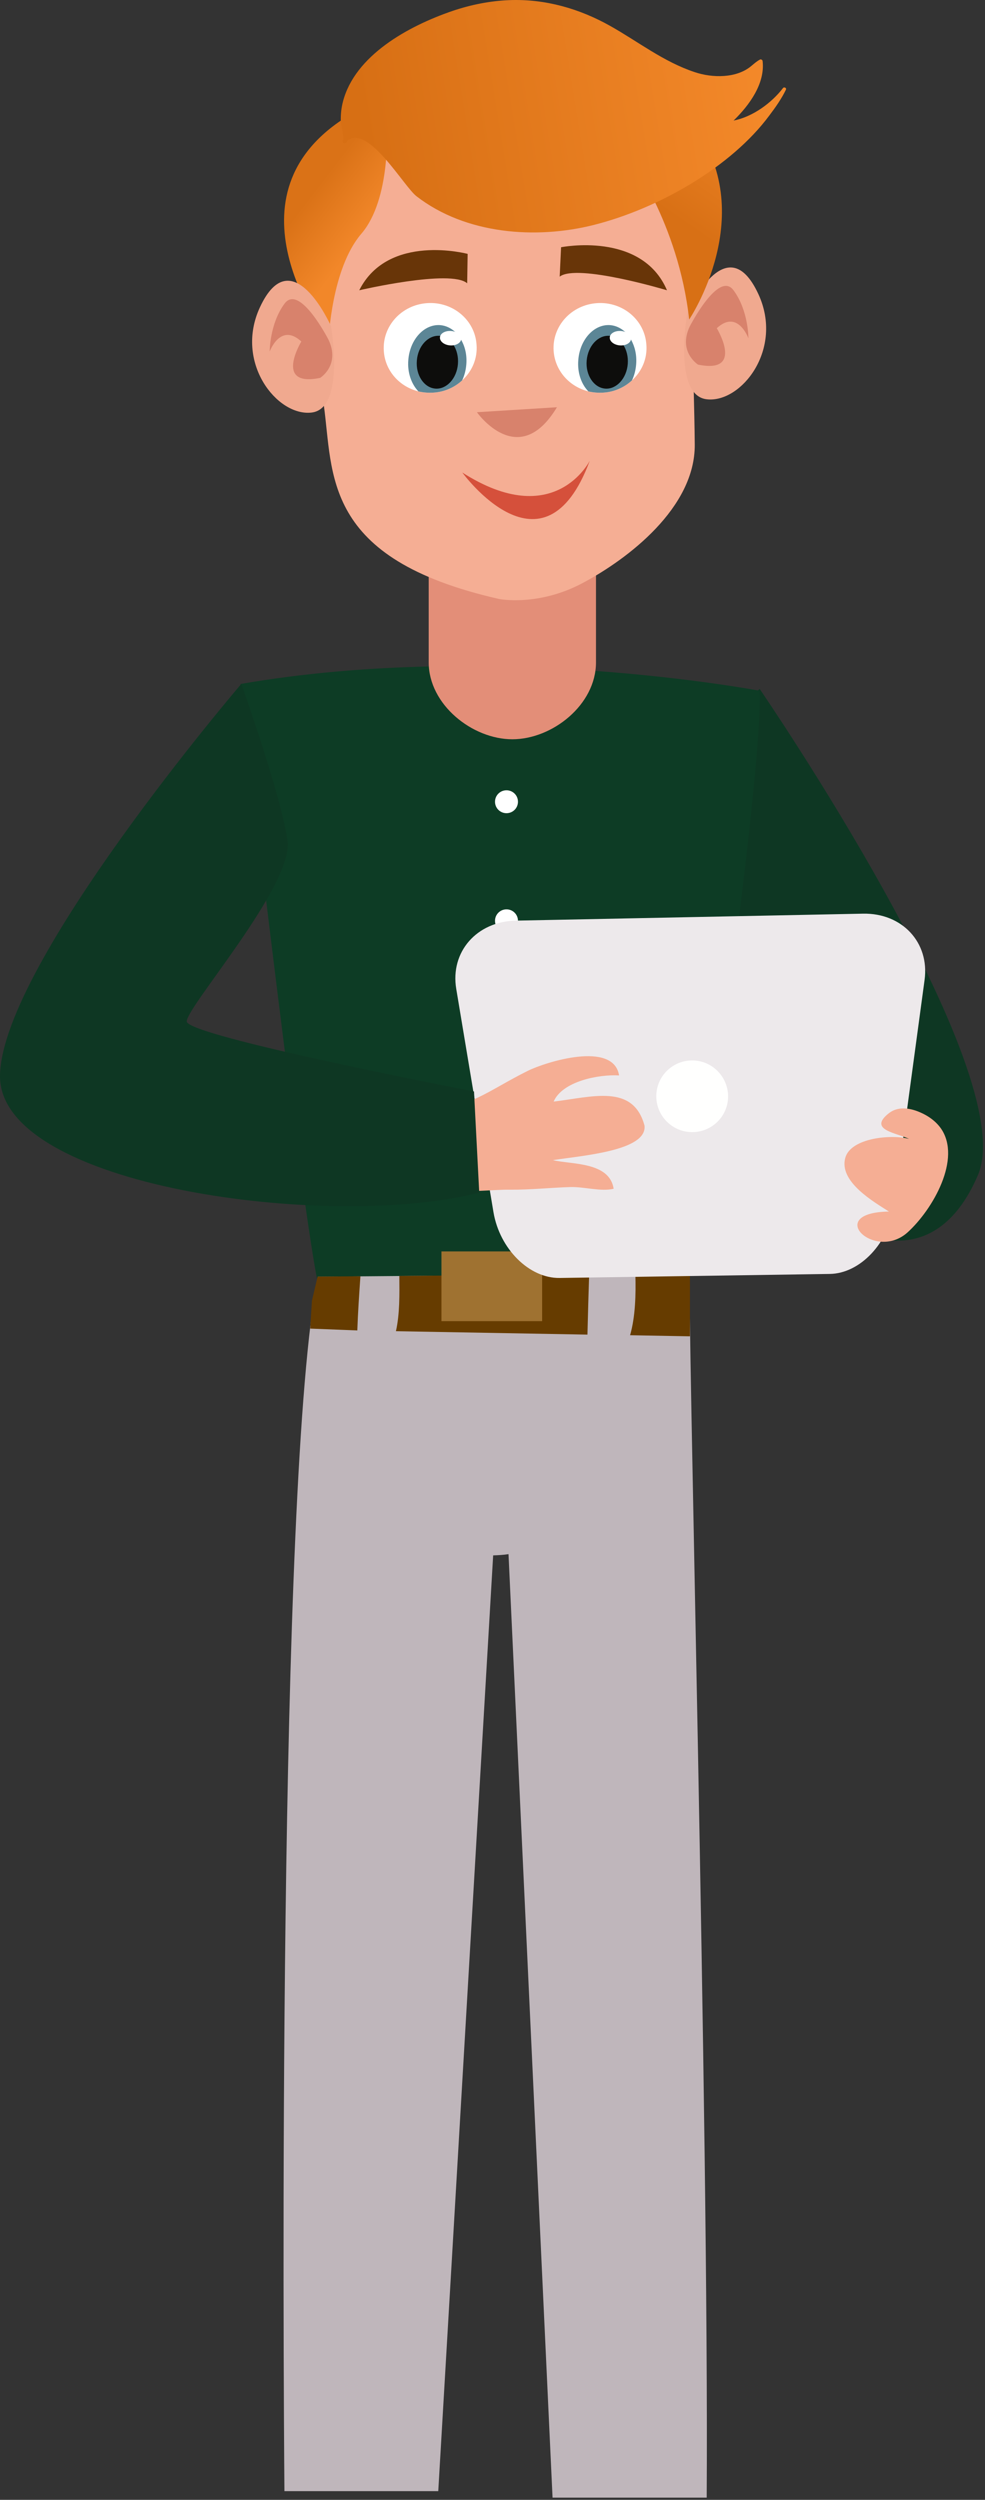<svg width="423" height="1073" viewBox="0 0 423 1073" fill="none" xmlns="http://www.w3.org/2000/svg">
<rect x="0" y="0" width="423" height="1073" fill="#333333" stroke="none"/>
<circle cx="259.49" cy="339.975" r="8.854" stroke="url(#paint0_linear_15_1482)" stroke-width="2"/>
<path d="M326.259 295.742C326.259 295.742 439.005 460.017 419.959 504.408C400.846 548.866 366.549 527.269 366.549 527.269L299.021 371.101C299.021 371.101 312.74 305.444 326.259 295.742Z" fill="#0E3723"/>
<path d="M326.245 296.503C326.245 296.503 211.859 274.695 103.275 293.591C103.275 293.591 127.553 504.02 136.157 549.059C136.157 549.059 221.93 570.8 296.231 547.569C296.231 547.569 327.646 337.14 326.245 296.503Z" fill="#0D3C25"/>
<path d="M184.1 284.28C184.1 302.485 202.876 317.317 220.022 317.317C237.168 317.317 255.944 302.549 255.944 284.28V242.523C255.944 224.318 237.168 209.551 220.022 209.551C202.876 209.551 184.1 224.318 184.1 242.523V284.28Z" fill="#E38E78"/>
<path d="M212.58 344.129C212.58 346.853 214.778 349.046 217.508 349.046C220.239 349.046 222.436 346.853 222.436 344.129C222.436 341.404 220.239 339.211 217.508 339.211C214.778 339.211 212.58 341.404 212.58 344.129Z" fill="white"/>
<path d="M212.58 395.234C212.58 397.959 214.778 400.152 217.508 400.152C220.239 400.152 222.436 397.959 222.436 395.234C222.436 392.509 220.239 390.316 217.508 390.316C214.778 390.316 212.58 392.509 212.58 395.234Z" fill="white"/>
<path d="M212.914 497.3C212.914 500.025 215.112 502.218 217.842 502.218C220.573 502.218 222.77 500.025 222.77 497.3C222.77 494.576 220.573 492.383 217.842 492.383C215.178 492.449 212.914 494.576 212.914 497.3Z" fill="white"/>
<path d="M212.58 446.074C212.58 448.799 214.778 450.991 217.508 450.991C220.239 450.991 222.436 448.799 222.436 446.074C222.436 443.349 220.239 441.156 217.508 441.156C214.778 441.156 212.58 443.349 212.58 446.074Z" fill="white"/>
<path d="M298.357 190.844C298.556 217.957 269.587 239.953 250.341 250.187C231.095 260.488 214.313 257.098 214.313 257.098C137.928 239.754 143.256 203.47 138.993 173.433C136.929 158.613 134.931 131.035 141.457 96.944C142.323 92.292 143.788 88.105 145.653 84.251C157.507 59.596 185.477 50.027 185.477 50.027C202.193 44.179 221.239 42.916 238.62 46.106C263.66 50.692 283.373 63.65 289.699 89.235C291.764 97.475 292.896 105.982 293.895 114.355C296.092 131.699 297.224 149.243 297.89 166.721C298.09 174.762 298.29 182.803 298.357 190.844Z" fill="#F5AE94"/>
<path d="M204.809 176.936C204.809 176.936 222.647 202.286 239.171 174.801L204.809 176.936Z" fill="#D8826C"/>
<path d="M240.951 106.125C240.951 106.125 275.581 99.147 286.436 124.599C286.436 124.599 247.744 112.97 240.352 118.751L240.951 106.125Z" fill="#683508"/>
<path d="M200.826 108.978C200.826 108.978 166.729 99.874 154.275 124.594C154.275 124.594 193.633 115.424 200.626 121.604L200.826 108.978Z" fill="#683508"/>
<path d="M271.389 163.27C268.125 166.26 263.797 168.254 259.002 168.52C256.804 168.652 254.673 168.453 252.675 167.988C244.55 165.994 238.357 159.149 237.758 150.643C237.025 140.011 245.35 130.84 256.405 130.109C267.393 129.378 276.916 137.353 277.582 147.985C278.048 153.966 275.584 159.482 271.389 163.27Z" fill="white"/>
<path d="M273.187 156.432C272.987 158.891 272.388 161.217 271.389 163.277C268.126 166.268 263.797 168.261 259.002 168.527C256.804 168.66 254.673 168.461 252.675 167.995C249.612 164.872 247.881 159.888 248.347 154.505C249.013 145.733 255.139 139.021 262.065 139.553C264.463 139.752 266.594 140.816 268.392 142.41C269.391 143.341 270.323 144.471 270.989 145.8C272.654 148.724 273.52 152.445 273.187 156.432Z" fill="#5C8696"/>
<path d="M269.591 156.166C269.125 162.413 264.729 167.197 259.868 166.798C255.006 166.4 251.41 161.017 251.943 154.77C252.476 148.524 256.804 143.805 261.666 144.138C266.527 144.536 270.057 149.919 269.591 156.166Z" fill="#0D0D0C"/>
<path d="M270.989 145.532C270.856 147.193 268.725 148.456 266.195 148.257C263.664 148.057 261.733 146.529 261.866 144.801C261.999 143.073 264.13 141.877 266.661 142.076C269.191 142.276 271.123 143.804 270.989 145.532Z" fill="white"/>
<path d="M198.459 163.27C195.196 166.26 190.867 168.254 186.005 168.52C183.808 168.652 181.677 168.453 179.679 167.988C171.554 165.994 165.361 159.149 164.828 150.643C164.096 140.011 172.42 130.84 183.475 130.109C194.463 129.378 203.986 137.353 204.652 147.985C205.118 153.966 202.654 159.482 198.459 163.27Z" fill="white"/>
<path d="M200.257 156.432C200.057 158.891 199.458 161.217 198.459 163.277C195.196 166.268 190.867 168.261 186.006 168.527C183.808 168.66 181.677 168.461 179.679 167.995C176.682 164.872 174.884 159.888 175.351 154.505C176.016 145.733 182.143 139.021 189.069 139.553C191.467 139.752 193.598 140.816 195.396 142.41C196.395 143.341 197.327 144.471 197.993 145.8C199.724 148.724 200.59 152.445 200.257 156.432Z" fill="#5C8696"/>
<path d="M196.661 156.166C196.195 162.413 191.8 167.197 186.938 166.798C182.077 166.4 178.481 161.017 179.013 154.77C179.479 148.524 183.875 143.805 188.736 144.138C193.598 144.536 197.127 149.919 196.661 156.166Z" fill="#0D0D0C"/>
<path d="M198.059 145.532C197.926 147.193 195.795 148.456 193.264 148.257C190.734 148.057 188.803 146.529 188.936 144.801C189.069 143.073 191.2 141.877 193.731 142.076C196.261 142.276 198.192 143.804 198.059 145.532Z" fill="white"/>
<path d="M295.16 134.239C295.16 134.239 311.876 96.493 325.661 126.198C336.649 149.856 318.335 173.049 303.551 171.387C288.767 169.792 295.16 134.239 295.16 134.239Z" fill="#F0A98F"/>
<path d="M296.227 140.085C296.227 140.085 308.614 115.896 315.007 124.601C321.467 133.307 321.4 145.202 321.4 145.202C321.4 145.202 316.805 132.576 307.815 140.882C307.815 140.882 319.868 160.619 299.757 156.499C299.757 156.499 291.033 150.983 296.227 140.085Z" fill="#D8826C"/>
<path d="M166.098 54.545C166.098 54.545 168.029 85.379 155.176 100.332C142.323 115.284 141.125 145.786 141.125 145.786C141.125 145.786 94.042 85.845 147.585 50.956C147.518 50.956 158.24 46.703 166.098 54.545Z" fill="url(#paint1_linear_15_1482)"/>
<path d="M269.587 66.642C269.587 66.642 291.364 95.549 295.959 137.149C295.959 137.149 326.66 91.562 297.357 53.151C297.357 53.151 265.258 39.595 269.587 66.642Z" fill="url(#paint2_linear_15_1482)"/>
<path d="M142.123 139.943C142.123 139.943 125.407 102.197 111.622 131.902C100.634 155.559 118.948 178.752 133.732 177.09C148.449 175.496 142.123 139.943 142.123 139.943Z" fill="#F0A98F"/>
<path d="M141.057 145.788C141.057 145.788 128.67 121.599 122.211 130.304C115.751 139.01 115.817 150.905 115.817 150.905C115.817 150.905 120.413 138.279 129.403 146.586C129.403 146.586 117.416 166.322 137.461 162.202C137.528 162.202 146.252 156.687 141.057 145.788Z" fill="#D8826C"/>
<path d="M198.53 202.816C198.53 202.816 233.492 250.995 253.271 197.766C253.271 197.699 238.221 228.202 198.53 202.816Z" fill="#D5503B"/>
<path d="M336.235 37.822C331.469 44.029 323.429 50.103 315.034 51.754C322.006 44.953 328.623 35.709 327.485 26.136C327.413 25.739 326.844 25.343 326.417 25.541C324.995 26.268 323.856 27.324 322.647 28.314C316.315 33.663 305.928 33.531 298.316 30.956C284.941 26.532 273.984 17.816 261.961 11.081C248.871 3.752 234.215 -0.54 218.706 0.055C210.382 0.385 202.2 2.035 194.374 4.677C175.237 11.213 152.4 23.825 147.277 43.633C146.566 46.34 146.281 49.179 146.352 51.952C146.352 53.735 147.989 58.951 147.206 60.338C146.779 60.998 147.704 61.79 148.202 61.394C148.487 61.394 148.842 61.262 148.985 60.998C149.127 60.668 149.198 60.47 149.269 60.272C158.305 53.471 173.387 80.014 178.865 84.24C199.924 100.549 230.089 102.86 255.131 96.521C283.233 89.39 314.181 71.43 330.33 49.641C333.034 46.076 335.595 42.444 337.516 38.483C337.872 37.756 336.733 37.162 336.235 37.822Z" fill="url(#paint3_linear_15_1482)"/>
<path d="M303.486 1072.05H237.29L218.377 667.079C216.246 667.411 214.048 667.544 211.784 667.611L188.209 1069.26H122.146C121.747 1018.56 119.083 636.045 136.464 547.993L296.294 546.598C294.895 550.718 304.485 913.757 303.486 1072.05Z" fill="#BFB6BB"/>
<path d="M153.446 571.064L133.212 570.266L133.961 558.292L136.398 547.938L154.778 547.805C154.246 555.58 153.713 563.288 153.446 571.064Z" fill="#663C00"/>
<path d="M171.493 547.665L253.006 546.934C252.74 555.573 252.474 564.212 252.274 572.851L170.028 571.389C171.693 564.012 171.56 555.639 171.493 547.665Z" fill="#663C00"/>
<path d="M272.852 546.735L296.294 546.535V573.582L270.588 573.117C272.852 565.209 273.119 555.639 272.852 546.735Z" fill="#663C00"/>
<path d="M232.817 537.141H189.58V567.074H232.817V537.141Z" fill="#9F7231"/>
<path d="M383.932 517.503C381.734 533.518 369.414 546.61 356.361 546.809L240.352 548.537C227.299 548.736 214.579 536.11 211.915 520.294L195.933 424.467C193.269 408.585 204.723 395.493 221.505 395.161L370.613 392.17C387.395 391.838 399.249 404.531 397.051 420.613L383.932 517.503Z" fill="#EDE9EB"/>
<path d="M312.676 470.321C312.809 478.828 306.016 485.805 297.492 485.938C288.967 486.071 281.975 479.226 281.842 470.787C281.709 462.28 288.501 455.303 297.026 455.17C305.483 455.037 312.476 461.815 312.676 470.321Z" fill="#FFFFFE"/>
<path d="M404.11 484.405C402.046 481.481 398.916 478.955 394.454 477.161C390.325 475.5 385.53 474.902 381.801 477.759C372.411 485.069 385.33 486.265 390.392 488.857C383 486.797 365.485 488.325 363.021 496.898C360.091 507.198 375.208 515.838 381.734 520.024C353.764 520.489 375.608 541.622 389.726 528.995C400.647 519.094 413.034 497.363 404.11 484.405Z" fill="#F5AE94"/>
<path d="M276.78 483.136C271.919 465.127 254.337 470.842 237.755 472.835C241.484 464.13 257.068 461.073 265.858 461.604C263.461 446.652 234.359 455.823 226.7 459.611C209.518 468.117 200.994 476.424 182.281 476.224C182.281 476.224 161.636 471.041 135.531 465.127L143.789 510.98C169.761 511.179 188.541 510.847 188.541 510.847L188.474 510.382C199.995 512.309 211.05 510.515 219.175 510.648C227.632 510.714 236.423 509.784 244.814 509.518C250.741 509.319 258.067 511.578 263.527 510.249C261.729 498.553 245.214 499.882 237.422 497.955C250.475 495.961 277.979 493.901 276.78 483.136Z" fill="#F5AE94"/>
<path d="M103.631 293.555C103.631 293.555 1.274 413.039 0.008 461.285C-1.257 509.531 142.204 528.376 205.803 511.896L203.558 468.49C203.558 468.49 80.189 444.738 80.189 438.425C80.189 432.045 126.007 380.012 123.476 360.939C120.879 341.867 103.631 293.555 103.631 293.555Z" fill="#0E3723"/>
<defs>
<linearGradient id="paint0_linear_15_1482" x1="269.344" y1="333.406" x2="254.563" y2="349.829" gradientUnits="userSpaceOnUse">
<stop stop-color="#856DFB"/>
<stop offset="1" stop-color="#5795FF"/>
</linearGradient>
<linearGradient id="paint1_linear_15_1482" x1="143.688" y1="70.344" x2="166.139" y2="87.557" gradientUnits="userSpaceOnUse">
<stop stop-color="#DA7217"/>
<stop offset="1" stop-color="#F28729"/>
</linearGradient>
<linearGradient id="paint2_linear_15_1482" x1="288.872" y1="92.797" x2="318.807" y2="49.391" gradientUnits="userSpaceOnUse">
<stop stop-color="#D87015"/>
<stop offset="1" stop-color="#EF8426"/>
</linearGradient>
<linearGradient id="paint3_linear_15_1482" x1="157.045" y1="59.486" x2="337.107" y2="30.36" gradientUnits="userSpaceOnUse">
<stop stop-color="#D76F14"/>
<stop offset="1" stop-color="#F58A2B"/>
</linearGradient>
</defs>
</svg>

